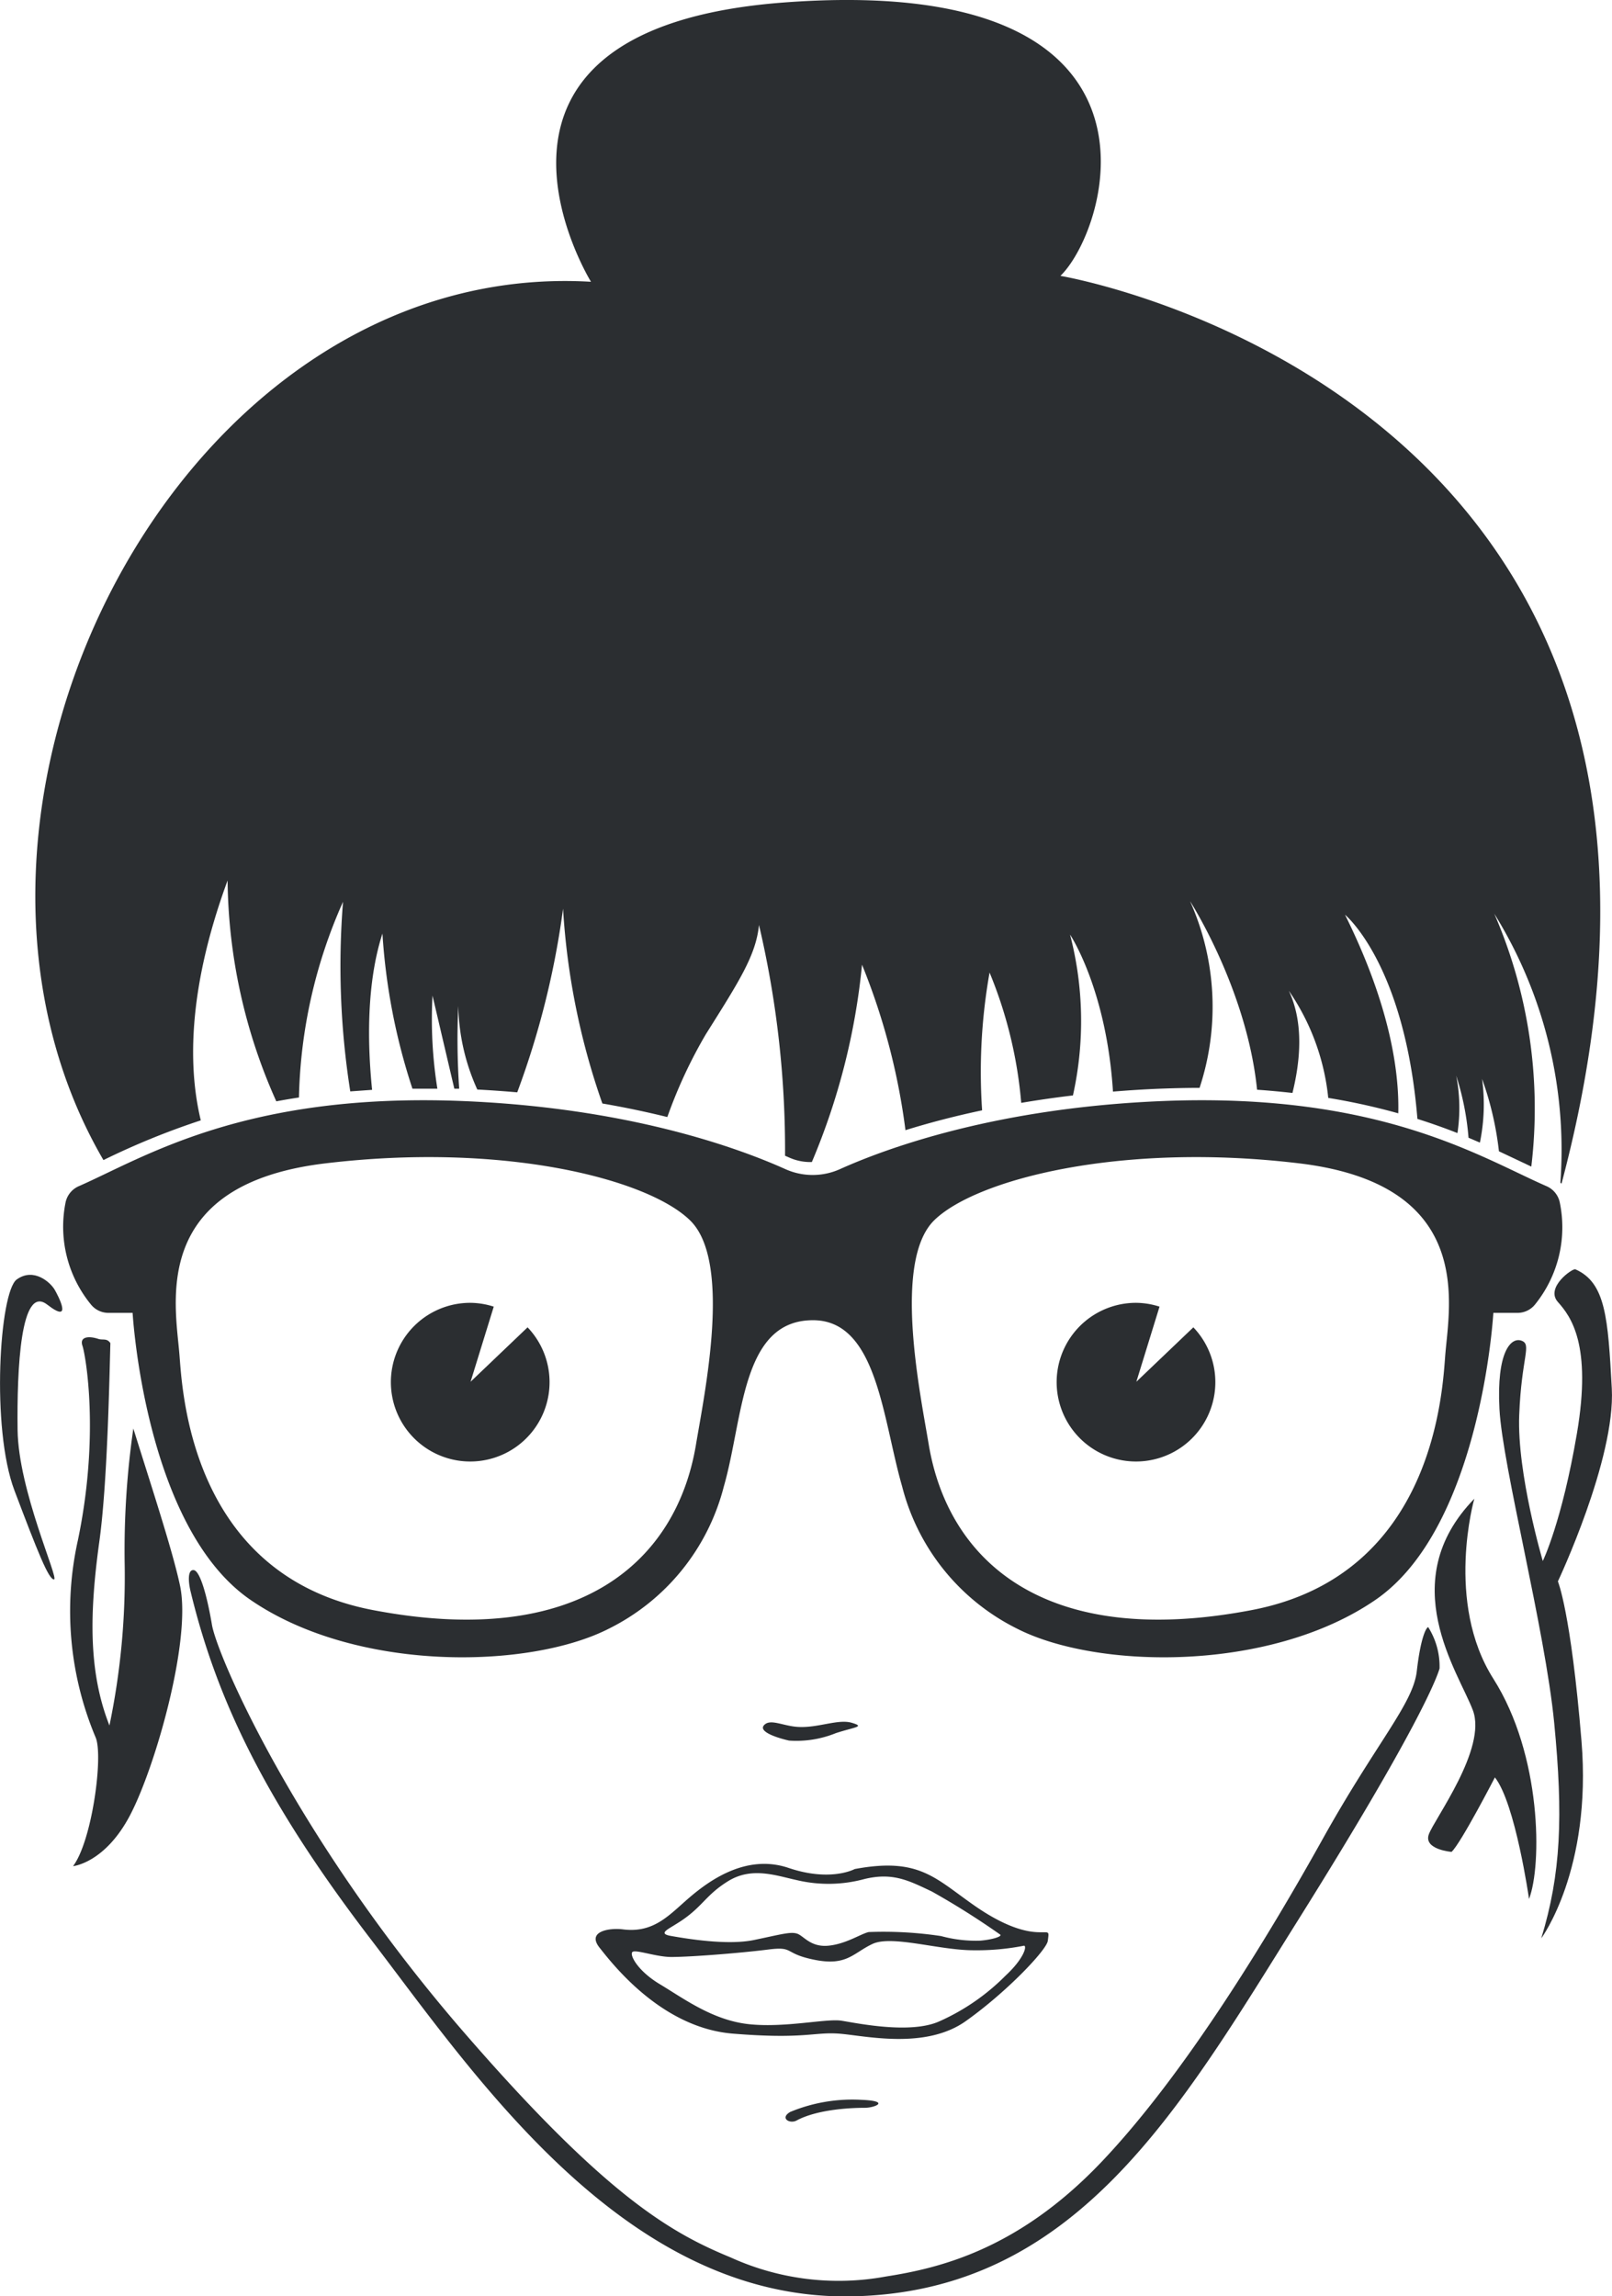 <svg xmlns="http://www.w3.org/2000/svg" viewBox="0 0 155.83 221.98"><defs><style>.cls-1{fill:#2b2e31;}</style></defs><title>Element 18</title><g id="Ebene_2" data-name="Ebene 2"><g id="Layer_1" data-name="Layer 1"><path class="cls-1" d="M102.51,26.67C107.2,22.12,114.84-2.7,75.78.24c-33.74,2.54-18.65,27-18.65,27C17.33,24.91-9.69,78.36,10,112.15a73.09,73.09,0,0,1,9.41-3.84C18.26,103.56,18,96,22,85.12a53.33,53.33,0,0,0,4.71,21.35q1.06-.2,2.19-.37a48.81,48.81,0,0,1,4.26-18.92,77.86,77.86,0,0,0,.7,18.33l2.11-.15c-.46-4.57-.54-10.33,1-15.11a59.83,59.83,0,0,0,2.9,15h.82c.51,0,1.06,0,1.59,0a42.49,42.49,0,0,1-.47-9l2.11,9h.47a69.89,69.89,0,0,1-.09-8,20.49,20.49,0,0,0,1.84,8.08c1.32.07,2.61.16,3.86.27a81.61,81.61,0,0,0,4.43-17.75,69.13,69.13,0,0,0,3.8,18.83c2.27.39,4.37.84,6.28,1.31a46.33,46.33,0,0,1,3.72-8c3.23-5.14,4.85-7.64,5.14-10.57a95.23,95.23,0,0,1,2.52,22.31l.39.17a4.94,4.94,0,0,0,2,.44l.2,0a65,65,0,0,0,4.85-19.08,64.06,64.06,0,0,1,4.2,16c2.15-.67,4.62-1.33,7.41-1.92a54.94,54.94,0,0,1,.72-13.32,42.23,42.23,0,0,1,3.06,12.6c1.58-.27,3.25-.51,5-.72a33.18,33.18,0,0,0-.28-15.55s3.52,5.25,4.15,15.18c1.46-.12,3-.22,4.53-.28,1.31-.05,2.57-.08,3.79-.08h.05a25,25,0,0,0-.92-18.05s5.49,8.51,6.48,18.23c1.19.08,2.32.19,3.42.31.74-3,1.13-6.71-.35-9.88a22.23,22.23,0,0,1,3.81,10.36,62.32,62.32,0,0,1,6.77,1.49c.1-4-.79-10.41-5.15-19.2,0,0,5.77,4.73,7,19.74,1.39.44,2.68.9,3.87,1.37a16.19,16.19,0,0,0-.12-5.55,26.4,26.4,0,0,1,1.19,6l1.1.47a18.33,18.33,0,0,0,.21-6.16,30.79,30.79,0,0,1,1.63,7l2.31,1.09.82.39a47.31,47.31,0,0,0-3.58-24.45,43.34,43.34,0,0,1,6.39,26l.11.1C171.23,38.13,102.51,26.67,102.51,26.67Z"/><path class="cls-1" d="M152.29,122.71c-.27-.12-2.94,1.76-1.69,3.16s3.3,4.11,1.84,12.7-3.3,12.34-3.3,12.34-2.5-8.44-2.28-14.1,1.25-6.83.22-7.2-2.42,1.1-2.13,6.61,4.41,21.29,5.29,30.32.66,14.61-1.25,20.85c0,0,4.92-6.61,3.89-19.09s-2.28-15.42-2.28-15.42,5.58-11.82,5.21-18.65S155.22,124,152.29,122.71Z"/><path class="cls-1" d="M142.52,144.89s-2.86,10,1.84,17.4,4.7,18.06,3.45,21.29c0,0-1.32-9.25-3.3-11.75,0,0-3.3,6.39-4.19,7.2,0,0-2.72-.22-2.2-1.69s5.65-8.3,4.26-12S134.74,152.89,142.52,144.89Z"/><path class="cls-1" d="M5.29,124.69c-.38-.67-2-2.2-3.67-1s-2.5,14.39-.22,20.41,3.3,8.59,3.82,8.59-3.45-8.59-3.52-14.46.29-14.1,2.86-12.11S5.59,125.21,5.29,124.69Z"/><path class="cls-1" d="M18.44,153.92c-.27-1.09-.29-2.2.29-2.13s1.25,2.28,1.76,5.29,8.15,20.71,24.45,39.5c13.73,15.83,20,19.31,25.7,21.66a25.18,25.18,0,0,0,15,1.84c5.21-.81,12.74-2.62,20.71-10.94,8.15-8.52,16.3-22,21.51-31.35s8.74-13.07,9.1-16.23.88-4.19,1.1-4.26a7.1,7.1,0,0,1,1.1,4c-.29,1-2.2,6-13.66,24.3S104,221.69,82.17,222,45.9,200.61,35.84,187.47,21,164.49,18.44,153.92Z"/><path class="cls-1" d="M77.16,166.95c-1.46-.08-2.7-.83-3.3-.17s1.43,1.27,2.42,1.49a10.14,10.14,0,0,0,4.52-.72c1.87-.61,2.86-.61,1.54-1S79.08,167.06,77.16,166.95Z"/><path class="cls-1" d="M100.73,186.8c-.72,0-2.75.06-6.55-2.59s-5.34-4.68-11.56-3.52c0,0-2.31,1.27-6.39-.11s-7.65,1.21-9.58,2.86-3.41,3.47-6.44,3.08c-1.26-.16-3.52.17-2.26,1.76s6,7.76,12.89,8.32,7.82-.17,10.24,0,8.32,1.6,12.28-1.21,7.82-6.88,7.93-7.76S101.44,186.8,100.73,186.8ZM65.37,186c2.53-1.54,2.7-2.7,5-4.13s4.63-.55,6.66-.11a13.26,13.26,0,0,0,6.55-.11c2.75-.66,4.3.17,6.5,1.21A76,76,0,0,1,96.65,187c.33.17-.61.5-1.87.61a12.75,12.75,0,0,1-3.8-.44,37.33,37.33,0,0,0-7-.39c-.77.17-2.2,1.16-3.91,1.32s-2.37-.94-3-1.16-1.54.06-4.19.61-6.72-.17-8-.39S64.51,186.55,65.37,186Zm31.83,5a21.09,21.09,0,0,1-6.39,4.41c-2.81,1.27-8,.17-9.47-.06s-5.51.72-9,.33-6.33-2.53-8.54-3.85-3-2.92-2.64-3.14,2.31.5,3.74.5c1.93,0,6.77-.39,9.36-.72s1.43.39,4.52,1,3.69-.66,5.56-1.54,6.44.61,9.75.61a23.55,23.55,0,0,0,4.9-.44C99.29,188.12,99,189.33,97.2,191Z"/><path class="cls-1" d="M77,205c-.65.35-1.65-.22-.61-.83A15.66,15.66,0,0,1,83.27,203c2.86.11,1.32.77.33.77S79.14,203.85,77,205Z"/><path class="cls-1" d="M17.41,153.33c-.7-3.37-2.92-10.08-4.52-15.23a82.16,82.16,0,0,0-.84,13,70.58,70.58,0,0,1-1.47,15.71c-2.06-5.21-1.91-10.94-1-17.62.81-5.65,1-16.2,1.09-19.34-.33-.51-.74-.27-1.16-.41-.93-.31-1.84-.22-1.54.66s1.69,8.59-.44,18.8A31.51,31.51,0,0,0,9.26,168c.73,1.84-.37,10-2.2,12.41,0,0,3.08-.29,5.51-4.92S18.51,158.62,17.41,153.33Z"/><path class="cls-1" d="M150.77,116.19a2.21,2.21,0,0,0-1.3-1.53c-6.31-2.76-16.06-9.05-37-8.22-16,.64-26.63,4.5-31.26,6.58a6.44,6.44,0,0,1-5.3,0c-4.63-2.08-15.25-5.94-31.26-6.58-21-.83-30.72,5.46-37,8.22a2.21,2.21,0,0,0-1.3,1.53,11.87,11.87,0,0,0,2.44,9.92,2.16,2.16,0,0,0,1.72.81h2.31s1.17,20.73,11.4,27.75,26.94,6.71,34.64,2.78a21.2,21.2,0,0,0,11.11-13.74c1.9-6.58,1.67-16.08,8.62-16.08,6.2,0,6.72,9.5,8.62,16.08a21.2,21.2,0,0,0,11.11,13.74c7.7,3.93,24.41,4.24,34.64-2.78s11.4-27.75,11.4-27.75h2.31a2.16,2.16,0,0,0,1.72-.81A11.87,11.87,0,0,0,150.77,116.19ZM67.28,139.65c-1.86,11.18-11.14,19.85-31.24,16-17.76-3.4-18.42-21.45-18.7-24.77-.41-4.93-2.81-16.38,14.09-18.41C48.76,110.39,62.68,114,66.73,118S68.1,134.72,67.28,139.65Zm72.44-8.77c-.27,3.32-.94,21.37-18.7,24.77-20.1,3.85-29.37-4.82-31.24-16-.82-4.93-3.51-17.76.55-21.7s18-7.56,35.29-5.48C142.53,114.51,140.13,126,139.72,130.89Z"/><path class="cls-1" d="M51,128.32l-5.51,5.26,2.24-7.26a7.56,7.56,0,0,0-2.24-.37A7.67,7.67,0,1,0,51,128.32Z"/><path class="cls-1" d="M115.36,128.32l-5.51,5.26,2.24-7.26a7.56,7.56,0,0,0-2.24-.37,7.67,7.67,0,1,0,5.51,2.37Z"/></g></g></svg>